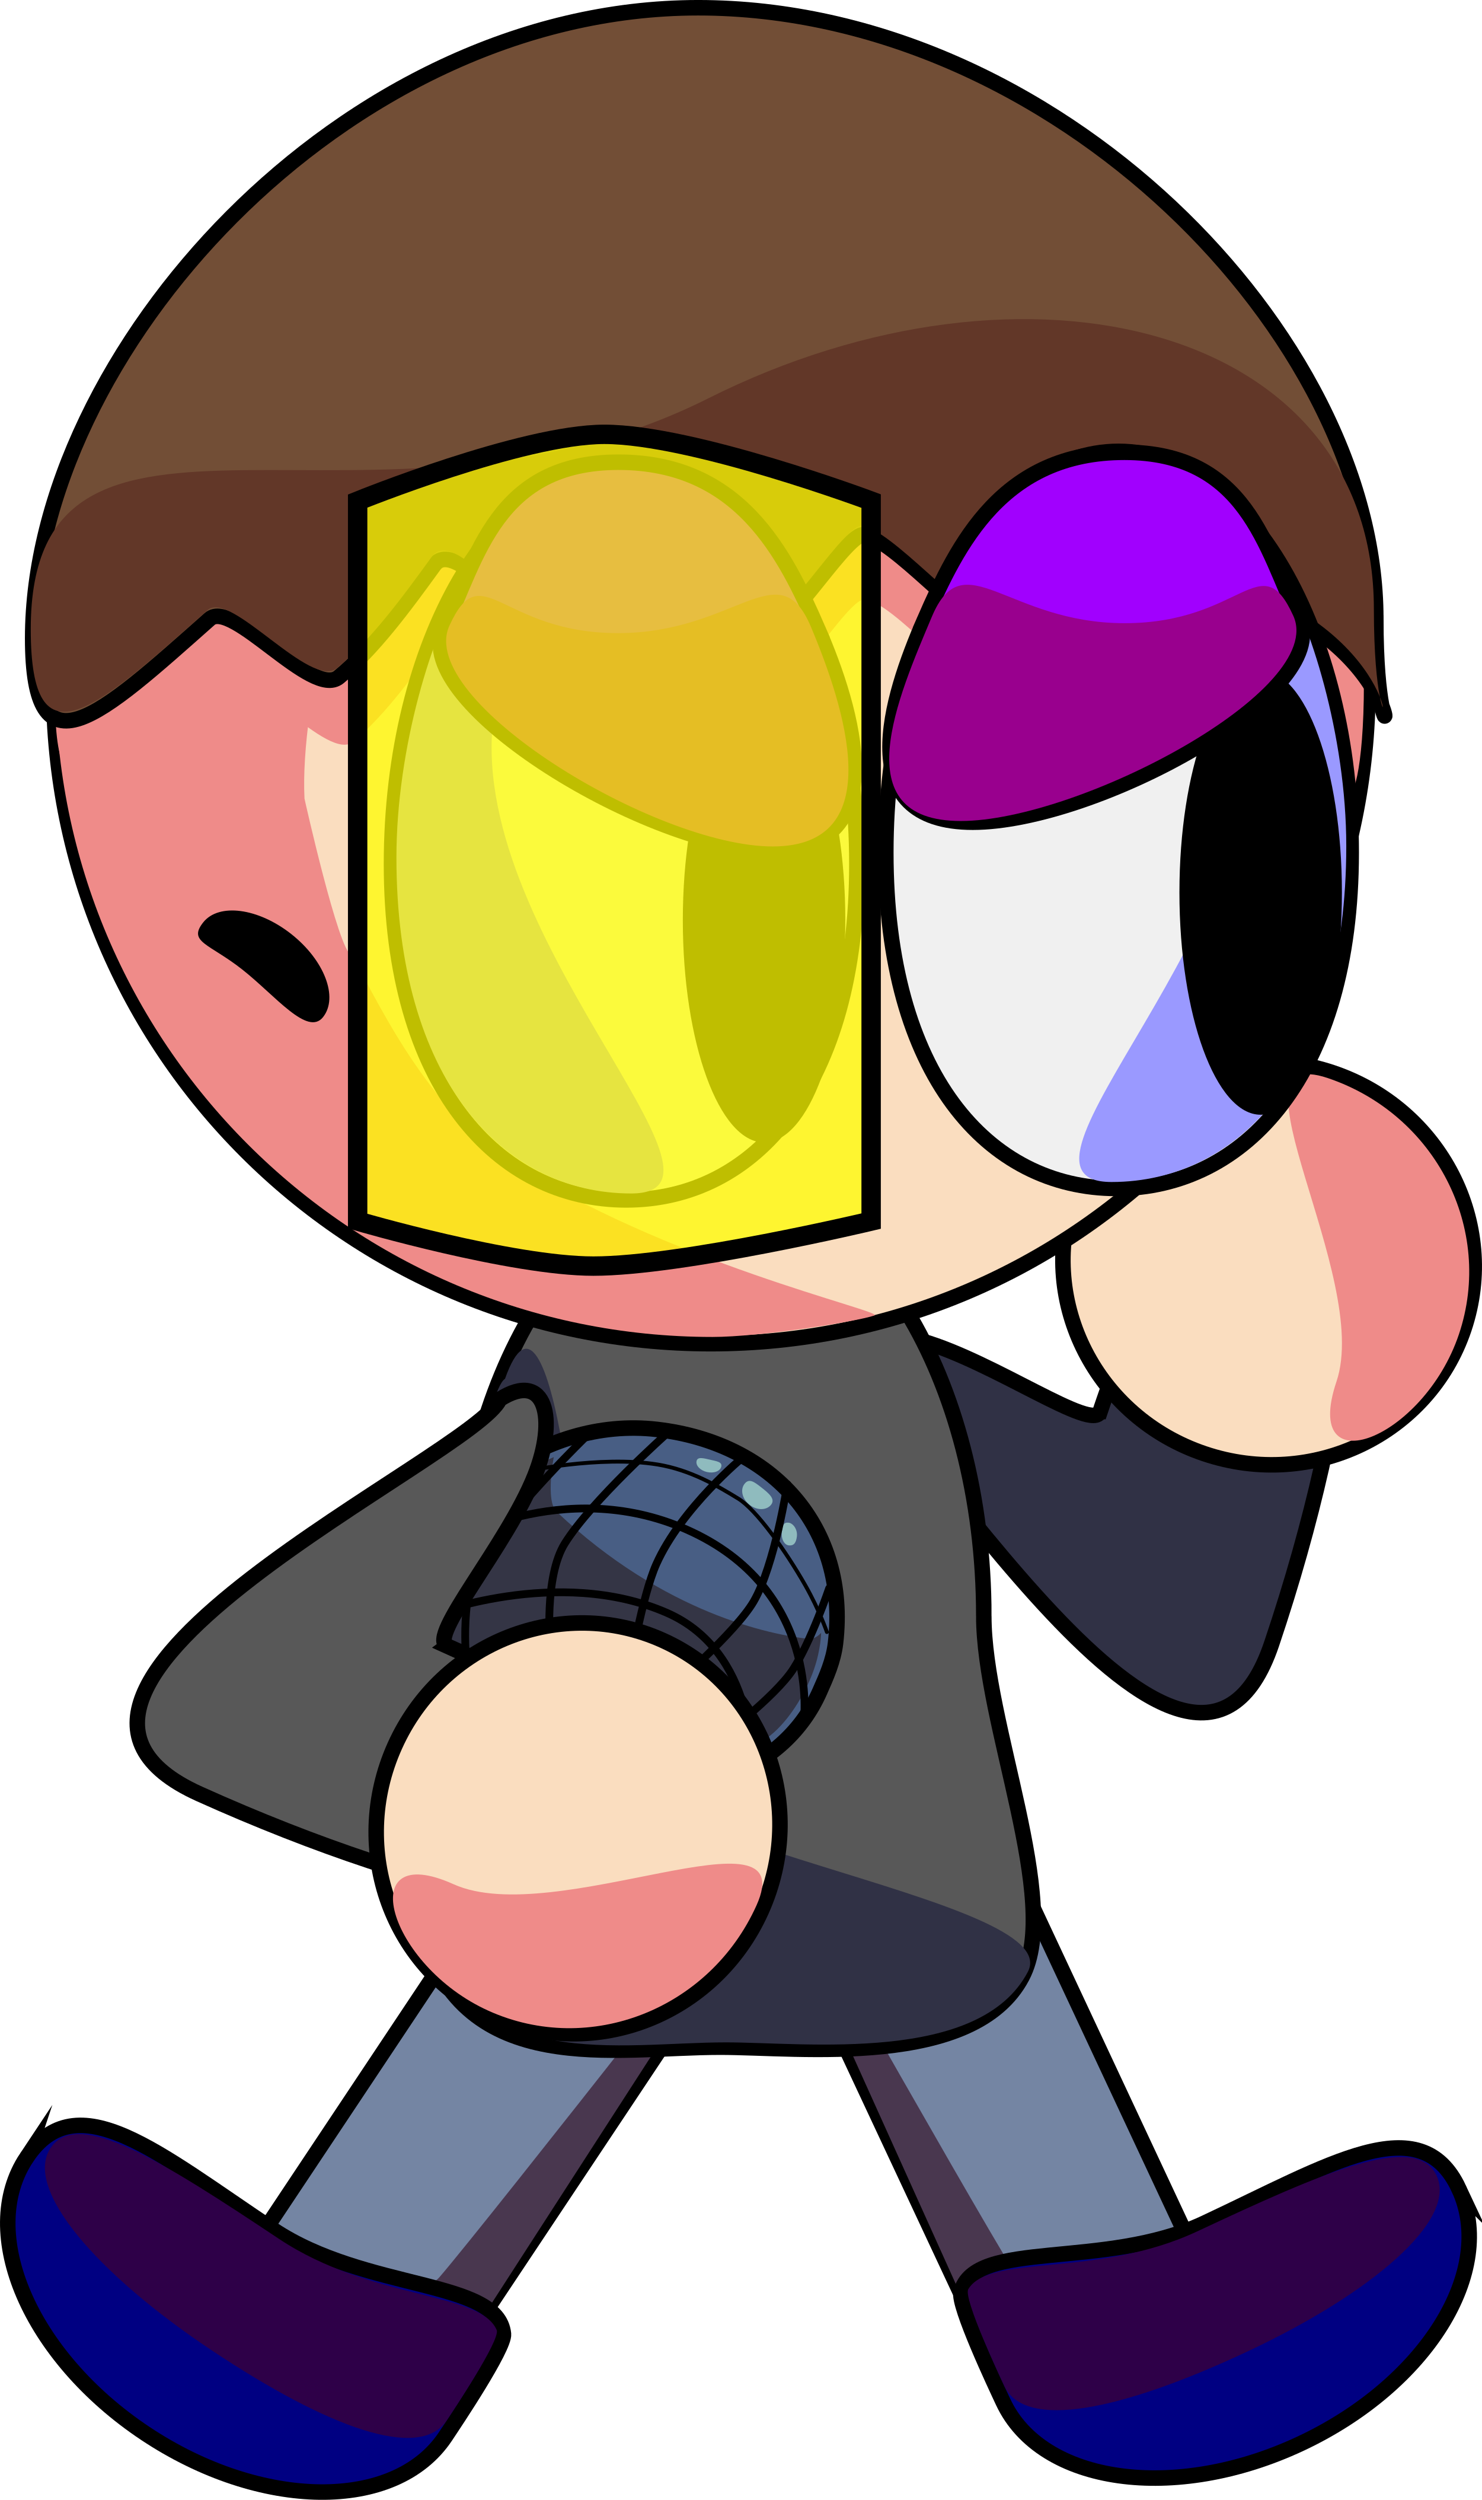 <svg version="1.1" xmlns="http://www.w3.org/2000/svg" xmlns:xlink="http://www.w3.org/1999/xlink" width="191.061" height="322.185" viewBox="0,0,191.061,322.185"><g transform="translate(-231.721,-11.004)"><g data-paper-data="{&quot;isPaintingLayer&quot;:true}" fill-rule="nonzero" stroke-linejoin="miter" stroke-miterlimit="10" stroke-dasharray="" stroke-dashoffset="0" style="mix-blend-mode: normal"><g data-paper-data="{&quot;index&quot;:null}" stroke="#000000" stroke-linecap="butt"><path d="M373.548,192.926c10.633,-31.595 19.817,-34.545 27.486,-31.964c7.669,2.581 5.266,30.286 -5.367,61.881c-10.633,31.595 -46.758,-30.938 -54.427,-33.519c-4.386,-5.576 1.801,-7.655 9.351,-5.478c9.312,2.686 22.048,11.781 22.957,9.08z" fill="#303145" stroke-width="2"/><path d="M370.08,165.334c4.564,-13.561 19.54,-20.76 33.451,-16.079c13.91,4.681 21.487,19.47 16.923,33.032c-4.564,13.561 -19.54,20.76 -33.451,16.079c-13.91,-4.681 -21.487,-19.47 -16.923,-33.032z" fill="#faddbf" stroke-width="2"/><path d="M404.02,189.069c4.564,-13.561 -15.047,-43.808 -1.137,-39.127c13.91,4.681 21.487,19.47 16.923,33.032c-4.564,13.561 -20.351,19.657 -15.787,6.095z" fill="#ef8b89" stroke-width="0"/></g><g stroke="#000000" stroke-linecap="butt"><path d="M362.78,321.938l-40.403,-86.306l26.71,-12.504l40.403,86.306z" fill="#7485a3" stroke-width="2"/><path d="M362.223,321.516l-38.562,-85.501c0,0 33.59,59.481 38.648,67.51c1.118,1.775 3.467,1.457 3.467,1.457l22.422,4.011z" fill="#49374f" stroke-width="0"/></g><g data-paper-data="{&quot;index&quot;:null}" stroke="#000000" stroke-linecap="butt"><path d="M260.634,306.264l52.817,-79.319l24.548,16.346l-52.817,79.319z" fill="#7485a3" stroke-width="2"/><path d="M261.976,306.021l22.769,-0.623c0,0 2.275,0.664 3.646,-0.924c6.199,-7.185 48.281,-60.995 48.281,-60.995l-50.877,78.798z" fill="#49374f" stroke-width="0"/></g><g stroke="#000000" stroke-linecap="butt"><path d="M358.553,219.292c0,13.803 10.047,36.744 4.95,46.46c-6.234,11.882 -28.612,9.096 -38.94,9.096c-13.663,0 -32.944,4.17 -38.344,-14.832c-2.019,-7.106 4.355,-32.373 4.355,-40.723c0,-30.682 15.218,-55.556 33.99,-55.556c18.772,0 33.99,24.873 33.99,55.556z" fill="#585858" stroke-width="2"/><path d="M307.29,234.868c0,13.803 62.042,20.549 56.945,30.265c-6.234,11.882 -28.612,9.096 -38.94,9.096c-13.663,0 -32.944,4.17 -38.344,-14.832c-2.019,-7.106 4.355,-32.373 4.355,-40.723c0,-9.452 3.349,-28.598 5.52,-29.968c5.944,-16.764 10.465,25.14 10.465,46.163z" fill="#303145" stroke-width="0"/></g><g stroke="#000000" stroke-linecap="butt"><g><path d="M238.636,99.46c0,-46.791 37.931,-84.722 84.722,-84.722c46.791,0 84.722,37.931 84.722,84.722c0,46.791 -37.931,84.722 -84.722,84.722c-46.791,0 -84.722,-37.931 -84.722,-84.722z" fill="#faddbf" stroke-width="2"/><path d="M238.866,98.591c0,-15.054 8.657,-41.011 13.166,-44.225c0.515,-0.367 5.786,-8.91 13.307,-15.627c9.347,-8.348 21.315,-15.156 21.925,-14.959c7.969,2.571 -17.527,64.855 -16.288,90.145c0.003,0.06 4.407,19.702 6.026,20.14c2.885,4.742 9.111,19.153 19.992,26.294c20.279,13.306 48.942,19.68 47.459,20.186c-2.373,0.809 -14.803,2.769 -20.866,2.769c-46.791,0 -84.722,-37.931 -84.722,-84.722z" fill="#ef8b89" stroke-width="0"/><path d="M407.557,99.002c0,11.624 -1.578,15.641 -2.13,13.789c-0.563,-1.889 -0.187,-9.814 -9.043,-14.649c-2.146,-1.172 -10.206,6.276 -12.934,5.048c-1.713,-0.771 -8.652,-10.176 -10.566,-10.852c-1.338,-0.473 -12.45,8.378 -13.85,7.927c-3.491,-1.124 -11.989,-11.374 -15.74,-12.032c-2.066,-0.362 -9.283,11.85 -11.392,11.596c-2.72,-0.327 -10.069,-12.068 -12.806,-12.068c-7.28,0 -7.48,7.011 -12.718,13.017c-3.404,3.903 -13.988,-13.052 -17.112,-8.617c-3.879,5.508 -7.72,10.818 -11.961,14.417c-3.327,2.824 -13.364,-10.097 -16.24,-7.479c-13.886,12.639 -22.224,20.644 -22.224,2.472c0,-36.54 43.288,-8.213 85.07,-29.735c39.994,-20.6 83.643,-9.374 83.643,27.166z" fill="#ef8b89" stroke-width="0"/></g><path d="M409.09,90.691c0,23.483 6.532,8.715 -11.467,-0.86c-2.202,-1.172 -10.475,6.276 -13.275,5.048c-1.758,-0.771 -8.88,-10.176 -10.844,-10.852c-1.373,-0.473 -12.778,8.378 -14.214,7.927c-3.582,-1.124 -12.304,-11.374 -16.154,-12.032c-2.12,-0.362 -9.527,11.85 -11.692,11.596c-2.791,-0.327 -10.334,-12.068 -13.143,-12.068c-7.472,0 -7.677,7.011 -13.053,13.017c-3.493,3.903 -14.357,-13.052 -17.563,-8.617c-3.982,5.508 -7.923,10.818 -12.276,14.417c-3.415,2.824 -13.716,-10.097 -16.668,-7.479c-14.252,12.639 -22.809,20.644 -22.809,2.472c0,-36.54 39.863,-81.257 85.789,-81.257c45.927,0 87.368,42.147 87.368,78.688z" fill="#724e36" stroke-width="2"/><path d="M408.843,89.529c0,23.483 6.532,8.715 -11.467,-0.86c-2.202,-1.172 -10.475,6.276 -13.275,5.048c-1.758,-0.771 -8.88,-10.176 -10.844,-10.852c-1.373,-0.473 -12.778,8.378 -14.214,7.927c-3.582,-1.124 -12.304,-11.374 -16.154,-12.032c-2.12,-0.362 -9.527,11.85 -11.692,11.596c-2.791,-0.327 -10.334,-12.068 -13.143,-12.068c-7.472,0 -7.677,7.011 -13.053,13.017c-3.493,3.903 -14.357,-13.052 -17.563,-8.617c-3.982,5.508 -7.923,10.818 -12.276,14.417c-3.415,2.824 -13.716,-10.097 -16.668,-7.479c-14.252,12.639 -22.809,20.644 -22.809,2.472c0,-36.54 44.428,-8.213 87.311,-29.735c41.048,-20.6 85.847,-9.374 85.847,27.166z" fill="#623728" stroke-width="0"/></g><g stroke="#000000" stroke-linecap="butt"><path d="M342.193,122.363c0,28.559 -13.168,43.289 -29.737,43.289c-16.569,0 -30.263,-14.731 -30.263,-43.289c0,-28.559 13.431,-51.711 30,-51.711c16.569,0 30,23.152 30,51.711z" fill="#f0f0f0" stroke-width="2"/><path d="M295.437,102.78c-4.303,28.233 34.223,62.042 17.655,62.042c-16.569,0 -30.263,-14.731 -30.263,-43.289c0,-28.559 18.829,-59.569 12.608,-18.752z" fill="#9a99ff" stroke-width="0"/></g><path d="M340.698,129.596c0,15.822 -4.689,28.649 -10.473,28.649c-5.784,0 -10.473,-12.826 -10.473,-28.649c0,-15.822 4.689,-28.649 10.473,-28.649c5.784,0 10.473,12.826 10.473,28.649z" fill="#000000" stroke="none" stroke-width="0" stroke-linecap="butt"/><g stroke="#000000" stroke-linecap="butt"><path d="M337.184,92.128c4.459,10.23 9.902,28.322 -5.808,28.322c-15.71,0 -46.98,-18.842 -42.435,-28.457c4.324,-9.149 6.79,-21.419 22.5,-21.419c15.71,0 21.493,11.805 25.743,21.554z" fill="#a100fe" stroke-width="2"/><path d="M336.259,91.774c4.307,10.23 10.24,28.322 -4.935,28.322c-15.175,0 -46.053,-18.842 -41.663,-28.457c4.177,-9.149 6.558,0.962 21.733,0.962c15.175,0 20.76,-10.576 24.865,-0.827z" fill="#99008e" stroke-width="0"/></g><g data-paper-data="{&quot;index&quot;:null}" stroke="#000000" stroke-linecap="butt"><path d="M375.92,69.174c16.569,0 30,23.152 30,51.711c0,28.559 -13.695,43.289 -30.263,43.289c-16.569,0 -29.737,-14.731 -29.737,-43.289c0,-28.559 13.431,-51.711 30,-51.711z" fill="#f0f0f0" stroke-width="2"/><path d="M405.284,120.054c0,28.559 -13.695,43.289 -30.263,43.289c-16.569,0 21.957,-33.809 17.655,-62.042c-6.22,-40.817 12.608,-9.807 12.608,18.752z" fill="#9a99ff" stroke-width="0"/></g><path d="M394.247,97.376c5.784,0 10.473,12.826 10.473,28.649c0,15.822 -4.689,28.649 -10.473,28.649c-5.784,0 -10.473,-12.826 -10.473,-28.649c0,-15.822 4.689,-28.649 10.473,-28.649z" data-paper-data="{&quot;index&quot;:null}" fill="#000000" stroke="none" stroke-width="0" stroke-linecap="butt"/><g data-paper-data="{&quot;index&quot;:null}" stroke="#000000" stroke-linecap="butt"><path d="M350.929,90.85c4.25,-9.749 10.033,-21.554 25.743,-21.554c15.71,0 18.176,12.27 22.5,21.419c4.545,9.615 -26.325,26.257 -42.035,26.257c-15.71,0 -10.668,-15.892 -6.208,-26.122z" fill="#a100fe" stroke-width="2"/><path d="M351.853,90.495c4.105,-9.749 9.691,0.827 24.865,0.827c15.175,0 17.556,-10.111 21.733,-0.962c4.39,9.615 -27.689,26.457 -42.863,26.457c-15.175,0 -8.042,-16.092 -3.735,-26.322z" fill="#99008e" stroke-width="0"/></g><path d="M419.793,293.078c4.945,10.563 -4.197,25.282 -20.418,32.875c-16.222,7.594 -33.38,5.187 -38.325,-5.375c-0.988,-2.111 -5.864,-12.448 -5.431,-14.172c1.733,-6.902 18.368,-2.789 31.347,-8.865c16.222,-7.594 27.883,-15.025 32.828,-4.462z" fill="#000082" stroke="#000000" stroke-width="2" stroke-linecap="butt"/><path d="M416.926,291.403c2.675,5.713 -8.26,15.118 -24.482,22.712c-16.222,7.594 -28.574,10.111 -31.249,4.398c-0.535,-1.142 -5.341,-11.33 -4.64,-12.482c2.806,-4.608 16.533,-1.366 29.512,-7.442c16.222,-7.594 28.184,-12.9 30.858,-7.186z" fill="#2e0048" stroke="#000000" stroke-width="0" stroke-linecap="butt"/><path d="M235.157,289.073c6.464,-9.708 16.888,-0.621 31.796,9.306c11.928,7.943 28.991,6.356 29.675,13.439c0.171,1.77 -6.191,11.264 -7.483,13.204c-6.464,9.708 -23.79,9.529 -38.698,-0.398c-14.908,-9.927 -21.754,-25.844 -15.29,-35.552z" data-paper-data="{&quot;index&quot;:null}" fill="#000082" stroke="#000000" stroke-width="2" stroke-linecap="butt"/><path d="M267.683,299.551c11.928,7.943 25.985,6.783 28.073,11.758c0.522,1.243 -5.75,10.601 -6.449,11.651c-3.496,5.251 -15.336,0.92 -30.244,-9.007c-14.908,-9.927 -24.319,-20.857 -20.822,-26.108c3.496,-5.251 14.534,1.779 29.442,11.706z" data-paper-data="{&quot;index&quot;:null}" fill="#2e0048" stroke="#000000" stroke-width="0" stroke-linecap="butt"/><g><path d="M308.447,241.815c-14.987,-1.739 -22.865,-10.292 -21.836,-25.193c0.804,-11.655 14.815,-23.132 29.801,-21.393c14.987,1.739 24.75,12.687 23.028,27.524c-0.269,2.32 -1.206,4.382 -2.045,6.272c-4.523,10.2 -16.305,14.257 -28.948,12.789z" fill="#485e84" stroke="#000000" stroke-width="2" stroke-linecap="butt"/><path d="M303.115,198.802c0,0 -1.1,5.65 0.355,7.027c13.957,13.209 27.749,15.856 32.377,16.383c1.052,0.12 1.735,-0.771 1.735,-0.771c0,0 -0.022,2.114 -0.92,4.704c-0.955,2.756 -2.855,6.057 -5.138,8.114c-2.608,2.35 -10.03,6.147 -10.03,6.147l-20.931,0.86c0,0 -9.231,-9.785 -10.083,-11.778c-0.835,-1.952 -1.264,-4.501 -1.828,-7.194c-0.877,-4.18 -0.207,-8.67 1.002,-11.284c1.543,-3.336 4.759,-6.714 7.829,-8.98c2.857,-2.11 5.633,-3.227 5.633,-3.227z" fill="#343545" stroke="none" stroke-width="0" stroke-linecap="butt"/><path d="M302.655,223.235c0,0 -0.839,-8.983 1.905,-13.347c3.474,-5.525 13.163,-14.141 13.163,-14.141" fill="none" stroke="#000000" stroke-width="1" stroke-linecap="round"/><path d="M338.612,215.713c0,0 -2.303,6.769 -4.619,10.39c-2.338,3.655 -10.111,9.463 -10.111,9.463" fill="none" stroke="#000000" stroke-width="1" stroke-linecap="round"/><path d="M291.841,225.087c0,0 -0.999,-9.208 2.189,-13.8c4.892,-7.046 13.227,-15.11 13.227,-15.11" fill="none" stroke="#000000" stroke-width="1" stroke-linecap="round"/><path d="M289.389,210.001c0,0 14.841,-8.9 30.792,-1.893c17.472,7.676 15.16,24.768 15.16,24.768" fill="none" stroke="#000000" stroke-width="1" stroke-linecap="round"/><path d="M287.039,219.23c0,0 16.564,-6.519 30.653,-0.366c11.568,5.053 10.967,19.632 10.967,19.632" fill="none" stroke="#000000" stroke-width="1" stroke-linecap="round"/><path d="M328.355,204.947c-0.946,-0.743 -1.236,-1.953 -0.647,-2.702c0.588,-0.749 1.228,-0.275 2.174,0.468c0.946,0.743 1.84,1.475 1.251,2.223c-0.588,0.749 -1.832,0.753 -2.778,0.01z" fill="#8fbbbe" stroke="none" stroke-width="0" stroke-linecap="butt"/><path d="M333.408,210.176c-0.597,-0.069 -0.998,-0.852 -0.893,-1.748c0.104,-0.896 0.27,-1.248 0.868,-1.178c0.597,0.069 1.178,0.873 1.074,1.769c-0.104,0.896 -0.451,1.227 -1.048,1.157z" fill="#8fbbbe" stroke="none" stroke-width="0" stroke-linecap="butt"/><path d="M322.876,200.724c-0.88,-0.199 -1.486,-0.836 -1.353,-1.422c0.133,-0.587 0.891,-0.36 1.771,-0.161c0.88,0.199 1.549,0.295 1.416,0.881c-0.133,0.587 -0.954,0.901 -1.834,0.702z" fill="#8fbbbe" stroke="none" stroke-width="0" stroke-linecap="butt"/><path d="M299.057,200.707c0,0 9.996,-2.183 17.472,-0.948c4.239,0.7 7.733,2.78 10.364,4.387c2.327,1.421 6.147,6.772 8.645,11.172c1.839,3.239 2.786,6.027 2.786,6.027" fill="none" stroke="#000000" stroke-width="0.5" stroke-linecap="round"/><path d="M333.226,202.297c0,0 -1.622,10.447 -4.346,15.116c-2.296,3.933 -10.575,11.11 -10.575,11.11" fill="none" stroke="#000000" stroke-width="1" stroke-linecap="round"/><path d="M312.903,226.252c0,0 1.589,-9.534 3.433,-13.664c3.237,-7.251 11.275,-13.866 11.275,-13.866" fill="none" stroke="#000000" stroke-width="1" stroke-linecap="round"/></g><g stroke="#000000" stroke-linecap="butt"><path d="M289.369,223.145c30.391,13.7 32.42,23.131 29.095,30.507c-3.325,7.377 -30.658,2.25 -61.049,-11.45c-30.391,-13.7 35.403,-43.475 38.729,-50.852c5.982,-3.814 7.44,2.548 4.528,9.846c-3.592,9.001 -13.9,20.777 -11.302,21.948z" fill="#585858" stroke-width="2"/><path d="M317.169,222.417c13.045,5.88 18.73,21.494 12.698,34.875c-6.032,13.38 -21.496,19.46 -34.541,13.58c-13.045,-5.88 -18.73,-21.494 -12.698,-34.875c6.032,-13.38 21.496,-19.46 34.541,-13.58z" fill="#faddbf" stroke-width="2"/><path d="M290.199,253.848c13.045,5.88 45.08,-10.649 39.048,2.732c-6.032,13.38 -21.496,19.46 -34.541,13.58c-13.045,-5.88 -17.552,-22.192 -4.507,-16.311z" fill="#ef8b89" stroke-width="0"/></g><path d="M277.829,168.382v-92.8c0,0 21.214,-8.6 31.8,-8.6c11.418,0 34.4,8.6 34.4,8.6v92.8c0,0 -24.382,5.8 -35.8,5.8c-10.586,0 -30.4,-5.8 -30.4,-5.8z" fill-opacity="0.749" fill="#fffe00" stroke="#000000" stroke-width="2.5" stroke-linecap="butt"/><path d="M273.374,142.085c-2.004,2.541 -6.134,-2.748 -10.403,-6.115c-4.269,-3.367 -7.062,-3.538 -5.058,-6.079c2.004,-2.541 7.09,-1.872 11.359,1.496c4.269,3.367 6.105,8.157 4.101,10.698z" fill="#000000" stroke="none" stroke-width="0" stroke-linecap="butt"/></g></g></svg>